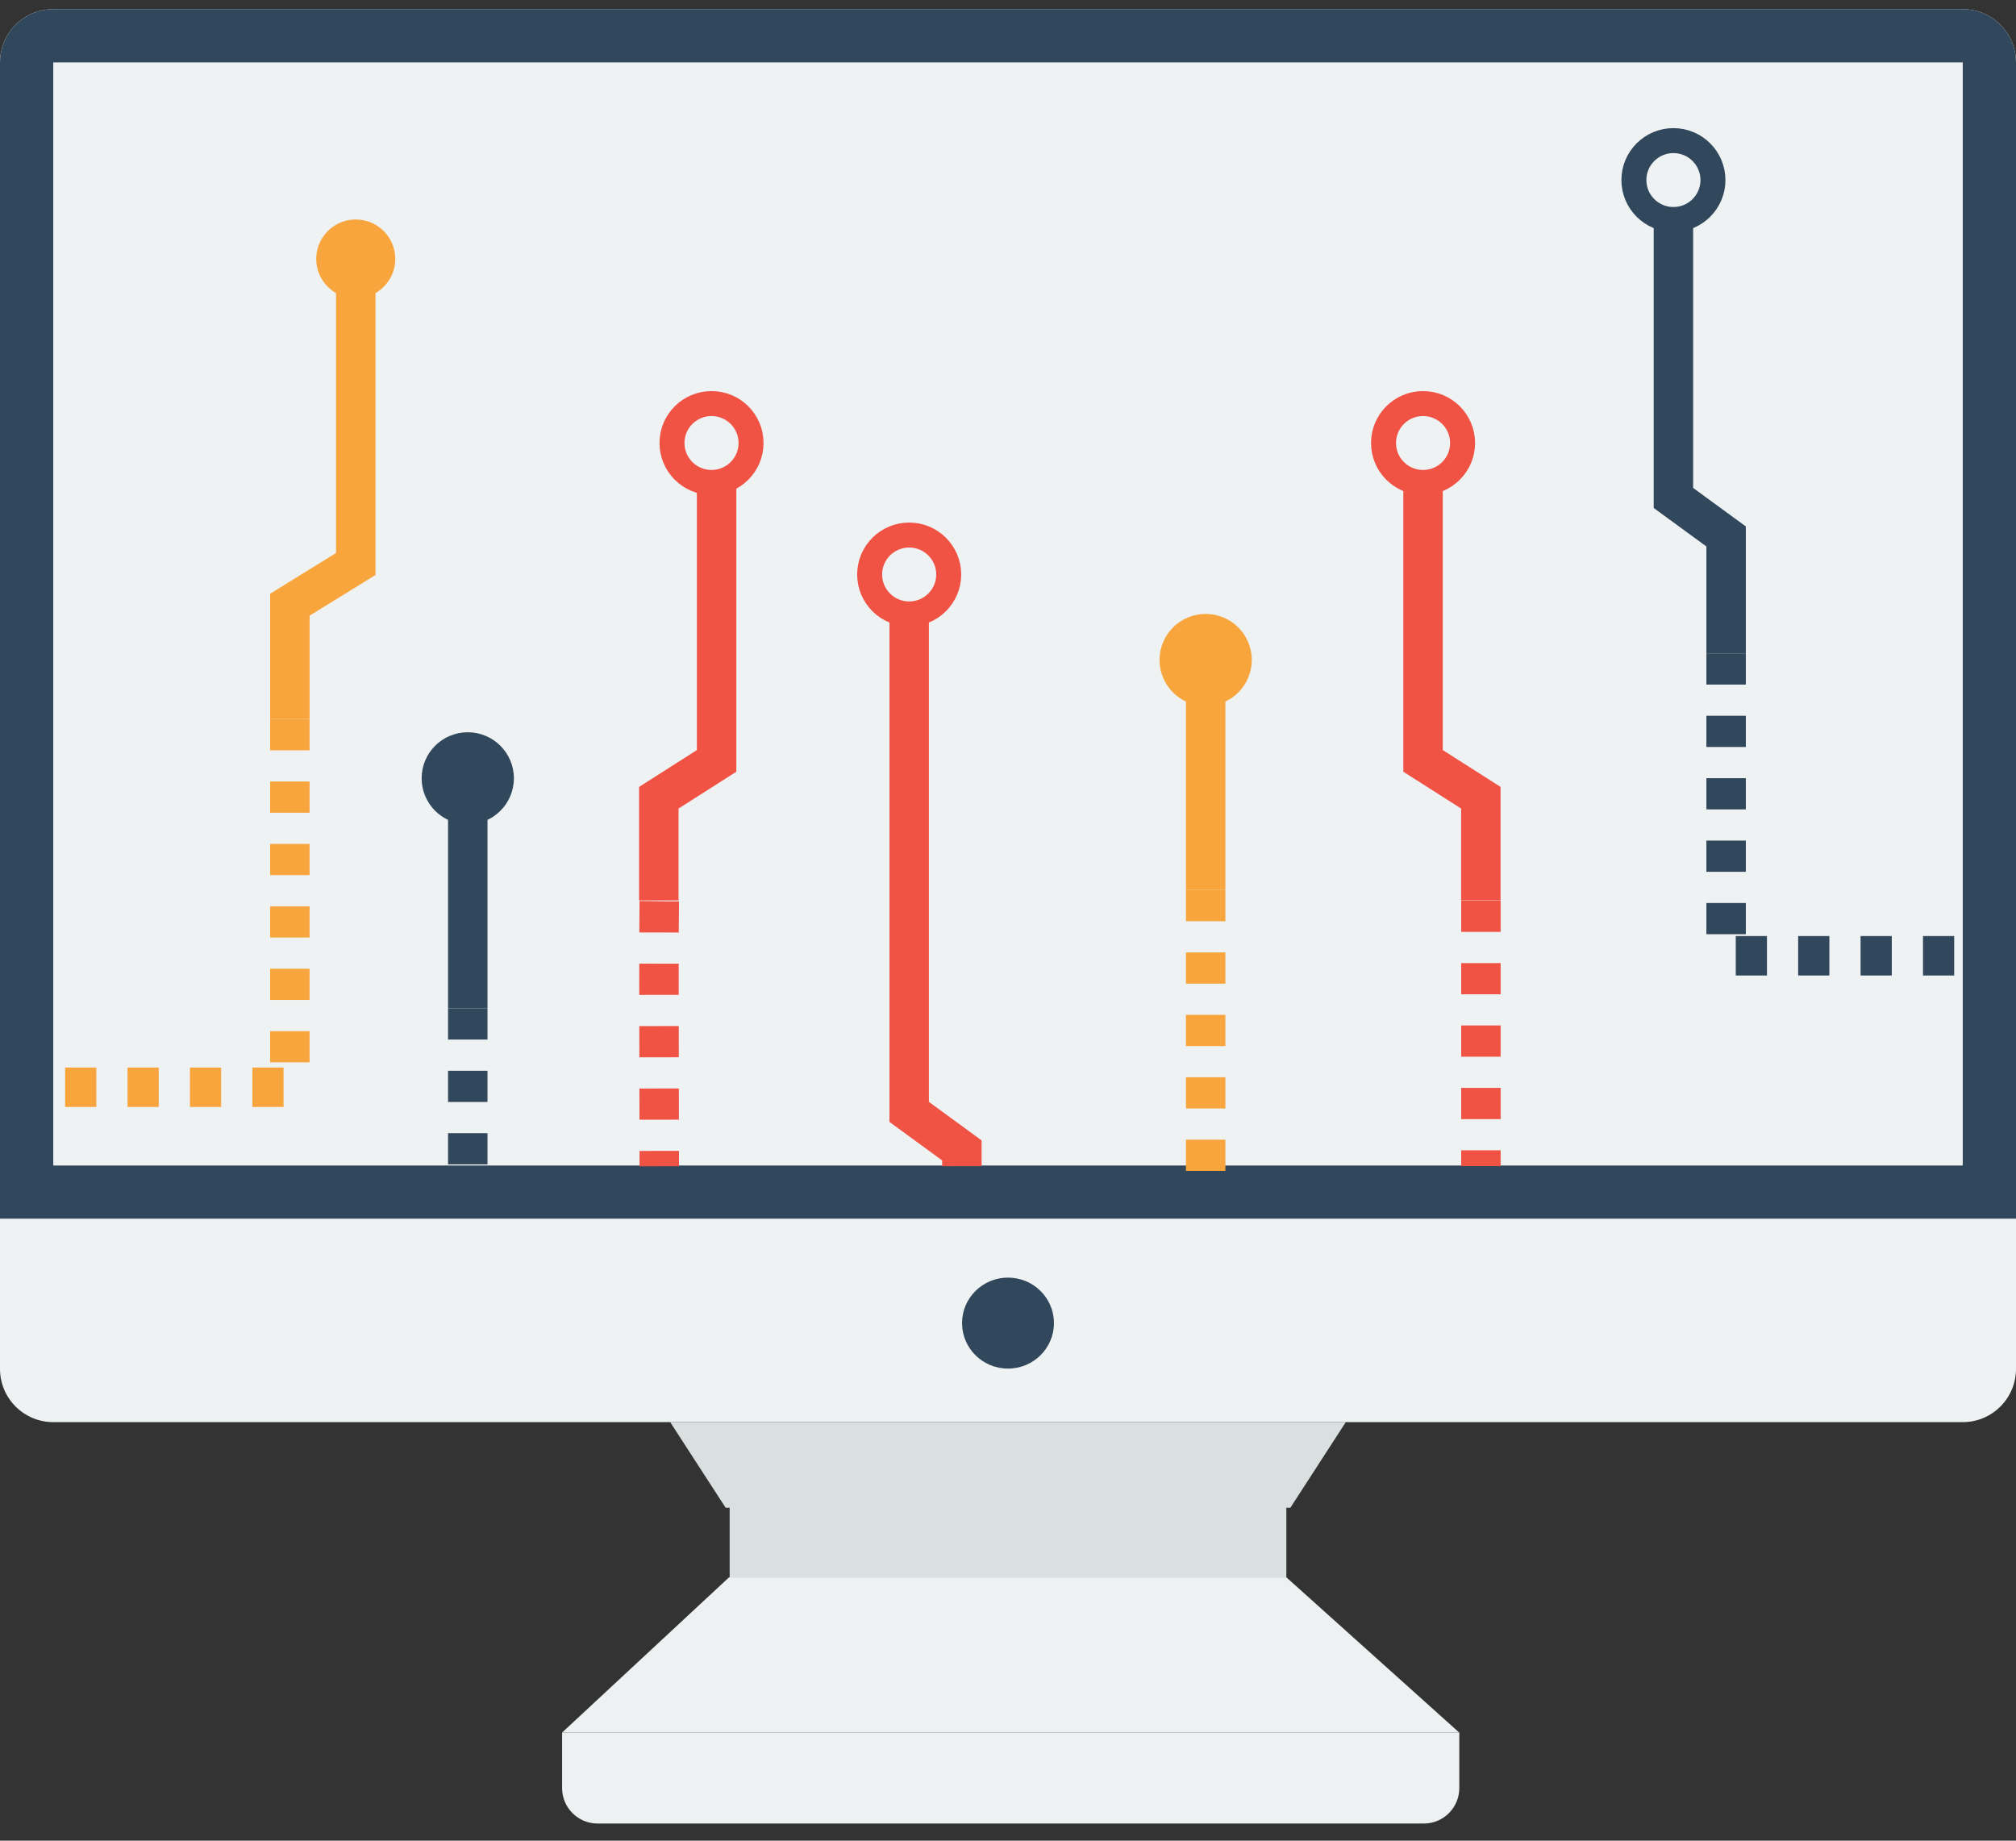 <?xml version="1.0" encoding="UTF-8"?>
<svg width="115px" height="105px" viewBox="0 0 115 105" version="1.1" xmlns="http://www.w3.org/2000/svg" xmlns:xlink="http://www.w3.org/1999/xlink">
    <rect x="0" y="0" width="115" height="105" fill="#333333" stroke="none"/>
    <!-- Generator: Sketch 47.1 (45422) - http://www.bohemiancoding.com/sketch -->
    <title>Group 9</title>
    <desc>Created with Sketch.</desc>
    <defs>
        <path d="M3.038,0 L111.963,0 L111.963,4.4408921e-16 C113.64,-7.3139593e-15 115,1.36 115,3.038 L115,69.001 L0,69.001 L0,3.038 L4.4408921e-16,3.038 C2.38646758e-16,1.36 1.36,7.85768025e-15 3.038,7.54951657e-15 Z" id="path-1"></path>
    </defs>
    <g id="Page-1" stroke="none" stroke-width="1" fill="none" fill-rule="evenodd">
        <g id="cloud" transform="translate(-990, -993)">
            <g id="migrate_to_cloud" transform="translate(233, 852)">
                <g id="Group-13" transform="translate(2, 135)">
                    <g id="cloud_hosting" transform="translate(755, 6)">
                        <g id="Group-9">
                            <g id="Group-8">
                                <g transform="translate(0, 0.521)">
                                    <g id="Group-7">
                                        <g id="Rectangle">
                                            <use fill="#EEF2F3" fill-rule="evenodd" xlink:href="#path-1"></use>
                                            <path stroke="#31475B" stroke-width="3.038" d="M1.519,67.482 L113.481,67.482 L113.481,3.038 C113.481,2.199 112.801,1.519 111.963,1.519 L3.038,1.519 C2.199,1.519 1.519,2.199 1.519,3.038 L1.519,67.482 Z"></path>
                                        </g>
                                        <polyline id="Path-2" stroke="#31475B" stroke-width="2.25" points="95.458 12 95.458 27.884 98.464 30.08 98.464 36.75"></polyline>
                                        <polyline id="Path-2" stroke="#F9A53D" stroke-width="2.25" transform="translate(18.415, 28.125) scale(-1, 1) translate(-18.415, -28.125) " points="16.536 15.75 16.536 31.651 20.294 33.974 20.294 40.5"></polyline>
                                        <polyline id="Path-9" stroke="#31475B" stroke-width="2.25" stroke-dasharray="1.78" points="98.464 36.75 98.464 54 111.993 54"></polyline>
                                        <ellipse id="Oval" stroke="#F05244" stroke-width="1.424" cx="81.176" cy="24.75" rx="2.255" ry="2.25"></ellipse>
                                        <ellipse id="Oval" stroke="#31475B" stroke-width="1.424" cx="95.458" cy="9.75" rx="2.255" ry="2.25"></ellipse>
                                        <polyline id="Path-2" stroke="#F05244" stroke-width="2.25" points="81.176 27 81.176 42.884 84.473 44.984 84.473 50.843"></polyline>
                                        <path d="M84.477,50.857 C84.477,50.857 84.477,55.904 84.477,65.997" id="Path-9" stroke="#F05244" stroke-width="2.25" stroke-dasharray="1.78"></path>
                                        <ellipse id="Oval" stroke="#F05244" stroke-width="1.424" transform="translate(40.588, 24.75) scale(-1, 1) translate(-40.588, -24.75) " cx="40.588" cy="24.75" rx="2.255" ry="2.25"></ellipse>
                                        <polyline id="Path-2" stroke="#F05244" stroke-width="2.25" transform="translate(39.23, 38.922) scale(-1, 1) translate(-39.23, -38.922) " points="37.582 27 37.582 42.884 40.878 44.984 40.878 50.843"></polyline>
                                        <path d="M36.607,50.891 C36.63,52.255 36.63,57.294 36.607,66.006" id="Path-9" stroke="#F05244" stroke-width="2.25" stroke-dasharray="1.78" transform="translate(37.107, 58.448) scale(-1, 1) translate(-37.107, -58.448) "></path>
                                        <ellipse id="Oval" fill="#F9A53D" cx="68.775" cy="37.125" rx="2.631" ry="2.625"></ellipse>
                                        <path d="M68.775,38.854 L68.775,50.25" id="Path-2" stroke="#F9A53D" stroke-width="2.25"></path>
                                        <path d="M68.775,50.25 L68.775,67.5" id="Path-9" stroke="#F9A53D" stroke-width="2.25" stroke-dasharray="1.78"></path>
                                        <ellipse id="Oval" fill="#31475B" cx="26.683" cy="43.875" rx="2.631" ry="2.625"></ellipse>
                                        <path d="M26.683,45.604 L26.683,57" id="Path-2" stroke="#31475B" stroke-width="2.25"></path>
                                        <path d="M26.683,57 L26.683,66.75" id="Path-9" stroke="#31475B" stroke-width="2.25" stroke-dasharray="1.78"></path>
                                        <ellipse id="Oval" stroke="#F05244" stroke-width="1.424" cx="51.863" cy="32.25" rx="2.255" ry="2.25"></ellipse>
                                        <ellipse id="Oval" fill="#F9A53D" cx="20.294" cy="14.25" rx="2.255" ry="2.25"></ellipse>
                                        <polyline id="Path-2" stroke="#F05244" stroke-width="2.25" points="51.863 34.5 51.863 62.906 54.869 65.103 54.869 66"></polyline>
                                        <polyline id="Path-9" stroke="#F9A53D" stroke-width="2.25" stroke-dasharray="1.78" transform="translate(9.771, 51) scale(-1, 1) translate(-9.771, -51) " points="3.007 40.5 3.007 61.5 16.536 61.5"></polyline>
                                        <path d="M0,69.001 L115,69.001 L115,77.565 L115,77.565 C115,79.243 113.64,80.603 111.963,80.603 L3.038,80.603 L3.038,80.603 C1.36,80.603 6.49531662e-16,79.243 4.4408921e-16,77.565 L0,69.001 Z" id="Rectangle" fill="#EEF2F3"></path>
                                        <ellipse id="Oval-7" fill="#31475B" cx="57.5" cy="74.954" rx="2.621" ry="2.595"></ellipse>
                                    </g>
                                    <g id="Group" transform="translate(32.064, 80.603)">
                                        <rect id="Rectangle-2" fill="#DADFE0" x="9.558" y="3.969" width="31.756" height="4.885"></rect>
                                        <polygon id="Rectangle-3" fill="#EEF1F2" points="9.522 8.854 41.318 8.856 51.175 17.708 0 17.708"></polygon>
                                        <path d="M0,17.708 L51.18,17.708 L51.18,20.873 L51.18,20.873 C51.18,21.992 50.273,22.898 49.155,22.898 L2.025,22.898 L2.025,22.898 C0.907,22.898 2.35740768e-15,21.992 2.22044605e-15,20.873 L0,17.708 Z" id="Rectangle-4" fill="#EEF1F2"></path>
                                        <polygon id="Rectangle-11" fill="#DADFE0" points="6.166 0 44.705 0 41.542 4.885 9.33 4.885"></polygon>
                                    </g>
                                </g>
                            </g>
                        </g>
                    </g>
                </g>
            </g>
        </g>
    </g>
</svg>